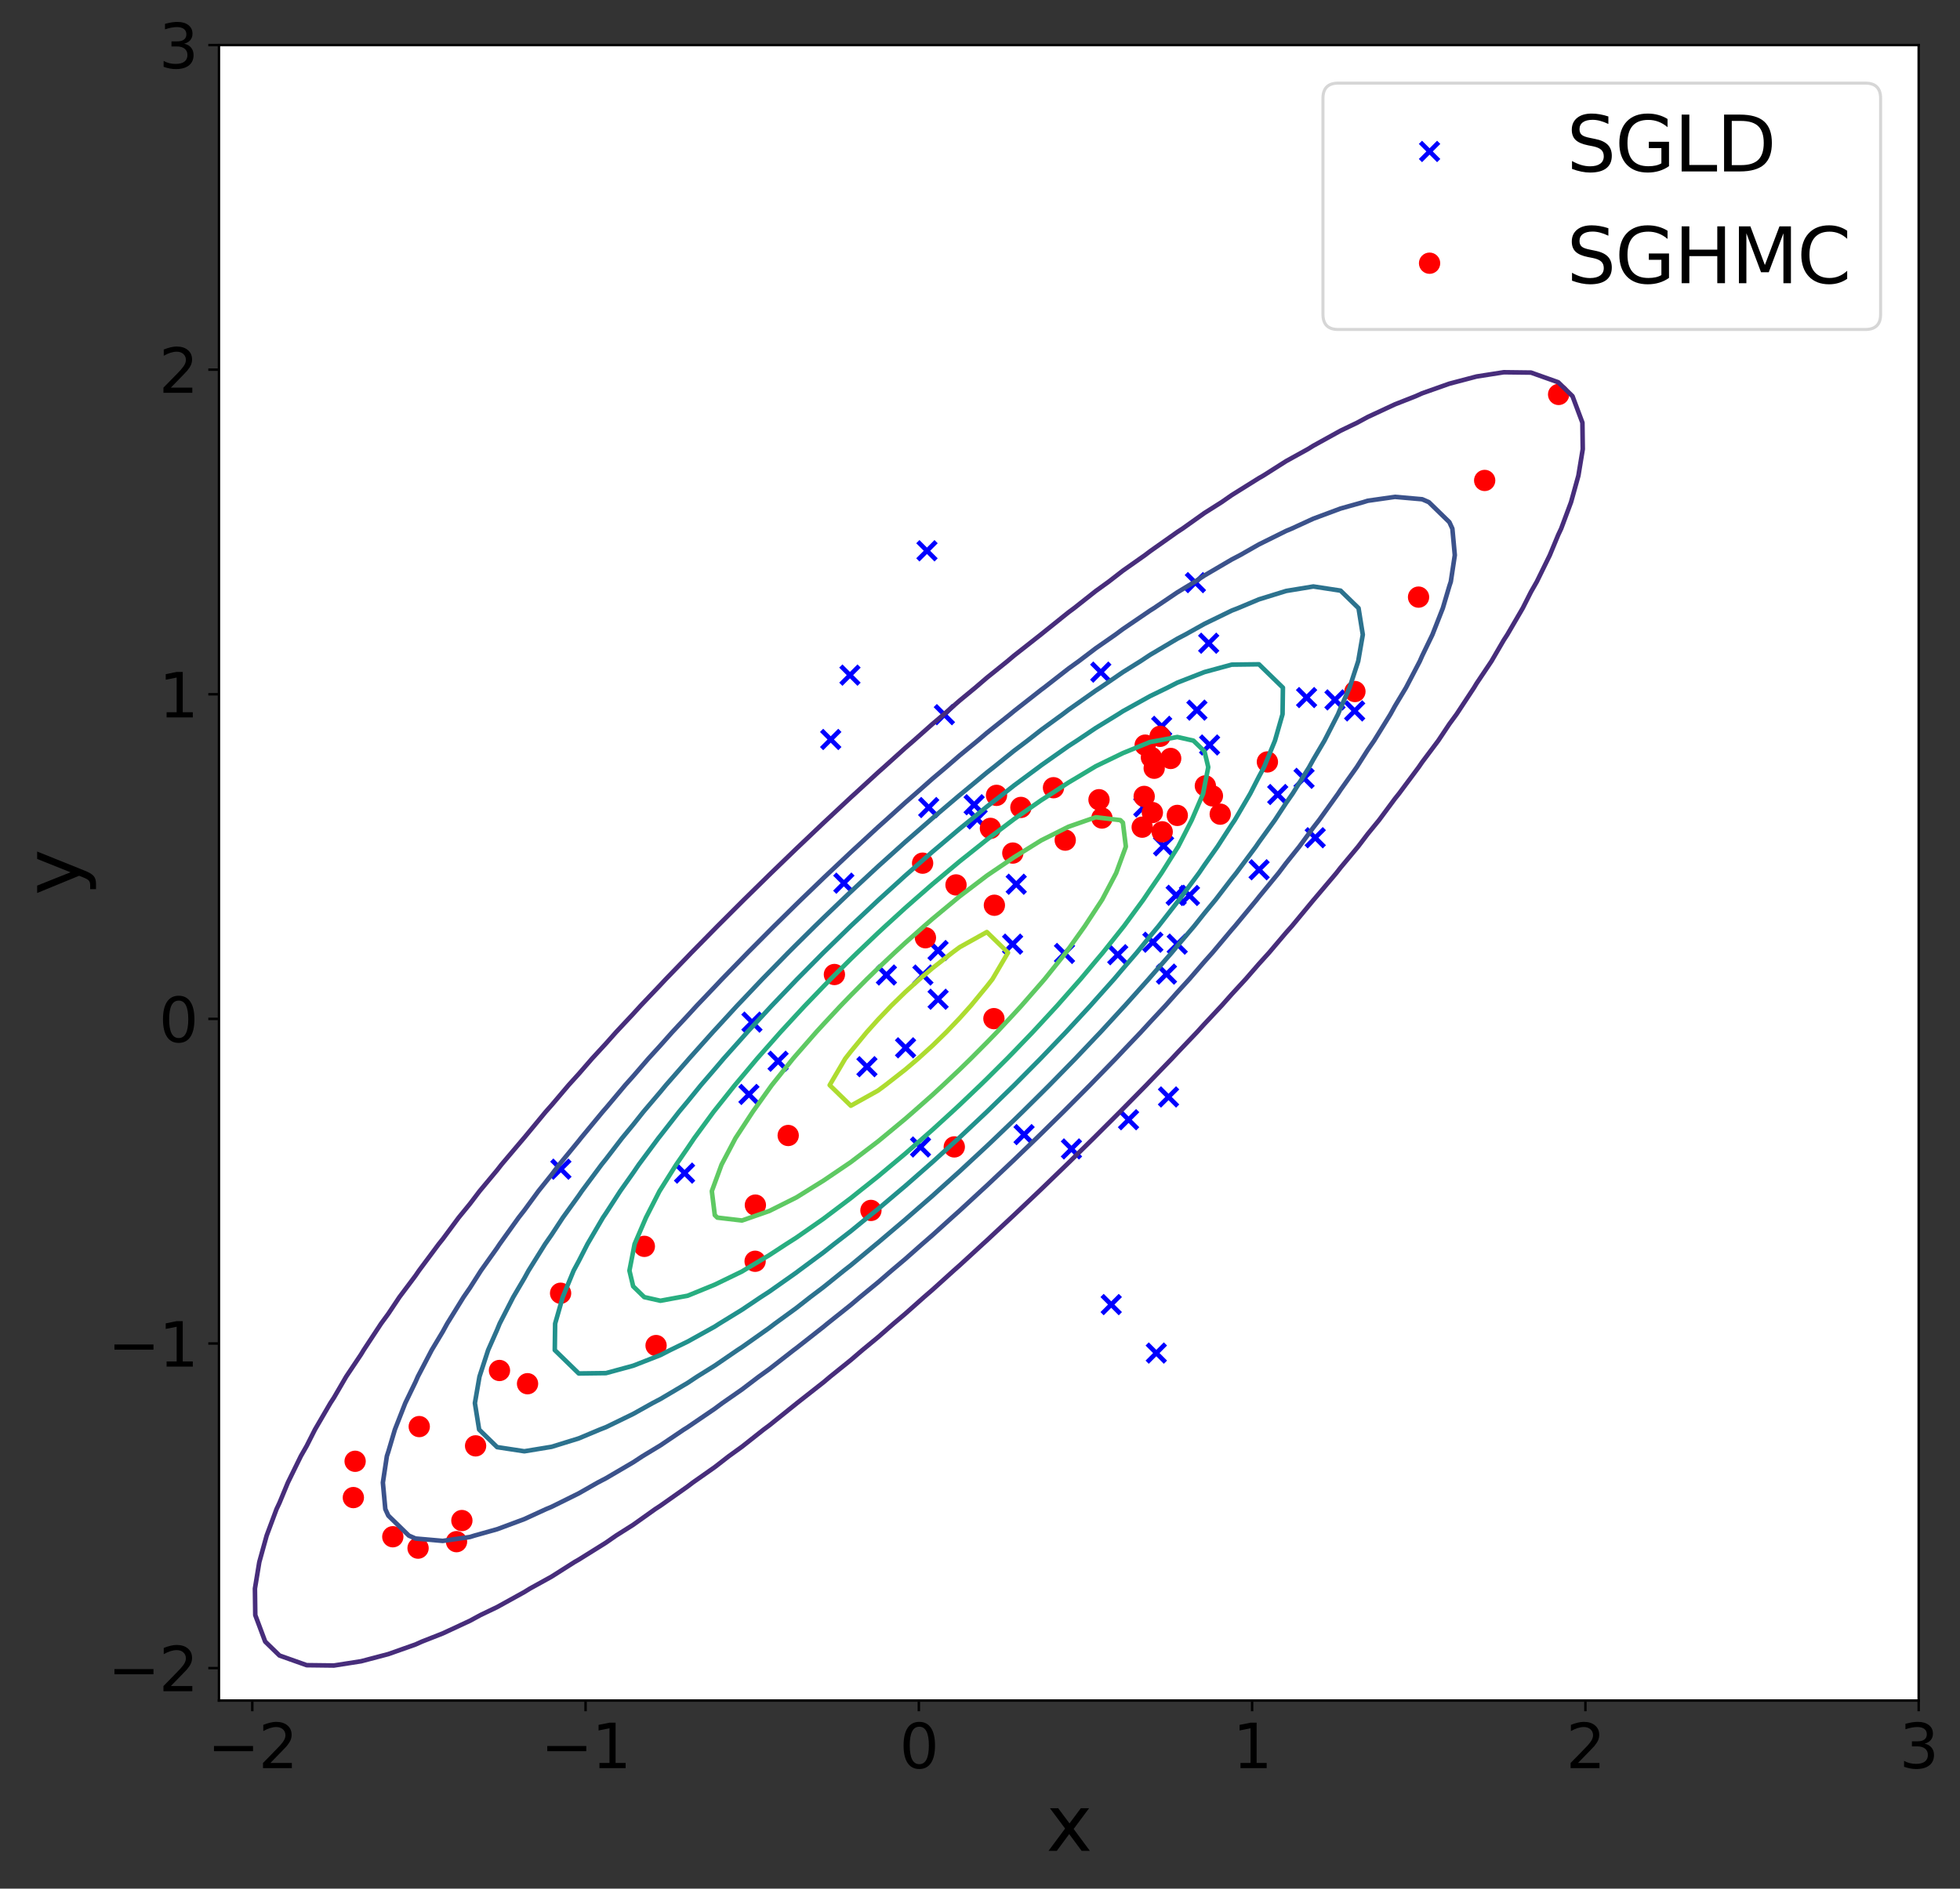 <?xml version="1.0" encoding="utf-8" standalone="no"?>
<!DOCTYPE svg PUBLIC "-//W3C//DTD SVG 1.1//EN"
  "http://www.w3.org/Graphics/SVG/1.1/DTD/svg11.dtd">
<svg xmlns:xlink="http://www.w3.org/1999/xlink" width="643.442pt" height="620.15pt" viewBox="0 0 643.442 620.15" xmlns="http://www.w3.org/2000/svg" version="1.1">
 <rect x="0" y="0" width="643.442" height="620.15" fill="#333333" stroke="none"/>
 <defs>
  <style type="text/css">*{stroke-linejoin: round; stroke-linecap: butt}</style>
 </defs>
 <g id="figure_1">
  <g id="patch_1">
   <path d="M 0 620.15 
L 643.442 620.15 
L 643.442 0 
L 0 0 
L 0 620.15 
z
" style="fill: none"/>
  </g>
  <g id="axes_1">
   <g id="patch_2">
    <path d="M 71.88 558.398 
L 629.88 558.398 
L 629.88 14.798 
L 71.88 14.798 
z
" style="fill: #ffffff"/>
   </g>
   <g id="PathCollection_1">
    <defs>
     <path id="m6dabaaf2e0" d="M -3 3 
L 3 -3 
M -3 -3 
L 3 3 
" style="stroke: #0000ff; stroke-width: 1.5"/>
    </defs>
    <g clip-path="url(#p83a1bf0c55)">
     <use xlink:href="#m6dabaaf2e0" x="307.966" y="328.115" style="fill: #0000ff; stroke: #0000ff; stroke-width: 1.5"/>
     <use xlink:href="#m6dabaaf2e0" x="320.781" y="268.91" style="fill: #0000ff; stroke: #0000ff; stroke-width: 1.5"/>
     <use xlink:href="#m6dabaaf2e0" x="245.861" y="359.369" style="fill: #0000ff; stroke: #0000ff; stroke-width: 1.5"/>
     <use xlink:href="#m6dabaaf2e0" x="184.128" y="383.917" style="fill: #0000ff; stroke: #0000ff; stroke-width: 1.5"/>
     <use xlink:href="#m6dabaaf2e0" x="224.734" y="385.206" style="fill: #0000ff; stroke: #0000ff; stroke-width: 1.5"/>
     <use xlink:href="#m6dabaaf2e0" x="246.855" y="335.624" style="fill: #0000ff; stroke: #0000ff; stroke-width: 1.5"/>
     <use xlink:href="#m6dabaaf2e0" x="290.997" y="320.157" style="fill: #0000ff; stroke: #0000ff; stroke-width: 1.5"/>
     <use xlink:href="#m6dabaaf2e0" x="255.434" y="348.468" style="fill: #0000ff; stroke: #0000ff; stroke-width: 1.5"/>
     <use xlink:href="#m6dabaaf2e0" x="302.195" y="376.631" style="fill: #0000ff; stroke: #0000ff; stroke-width: 1.5"/>
     <use xlink:href="#m6dabaaf2e0" x="379.601" y="444.298" style="fill: #0000ff; stroke: #0000ff; stroke-width: 1.5"/>
     <use xlink:href="#m6dabaaf2e0" x="364.798" y="428.375" style="fill: #0000ff; stroke: #0000ff; stroke-width: 1.5"/>
     <use xlink:href="#m6dabaaf2e0" x="351.741" y="377.267" style="fill: #0000ff; stroke: #0000ff; stroke-width: 1.5"/>
     <use xlink:href="#m6dabaaf2e0" x="370.491" y="367.673" style="fill: #0000ff; stroke: #0000ff; stroke-width: 1.5"/>
     <use xlink:href="#m6dabaaf2e0" x="382.934" y="319.86" style="fill: #0000ff; stroke: #0000ff; stroke-width: 1.5"/>
     <use xlink:href="#m6dabaaf2e0" x="333.616" y="290.347" style="fill: #0000ff; stroke: #0000ff; stroke-width: 1.5"/>
     <use xlink:href="#m6dabaaf2e0" x="307.947" y="312.118" style="fill: #0000ff; stroke: #0000ff; stroke-width: 1.5"/>
     <use xlink:href="#m6dabaaf2e0" x="302.977" y="320.167" style="fill: #0000ff; stroke: #0000ff; stroke-width: 1.5"/>
     <use xlink:href="#m6dabaaf2e0" x="277.025" y="289.995" style="fill: #0000ff; stroke: #0000ff; stroke-width: 1.5"/>
     <use xlink:href="#m6dabaaf2e0" x="319.799" y="264.245" style="fill: #0000ff; stroke: #0000ff; stroke-width: 1.5"/>
     <use xlink:href="#m6dabaaf2e0" x="390.488" y="294.038" style="fill: #0000ff; stroke: #0000ff; stroke-width: 1.5"/>
     <use xlink:href="#m6dabaaf2e0" x="413.345" y="285.6" style="fill: #0000ff; stroke: #0000ff; stroke-width: 1.5"/>
     <use xlink:href="#m6dabaaf2e0" x="444.713" y="233.442" style="fill: #0000ff; stroke: #0000ff; stroke-width: 1.5"/>
     <use xlink:href="#m6dabaaf2e0" x="396.797" y="211.21" style="fill: #0000ff; stroke: #0000ff; stroke-width: 1.5"/>
     <use xlink:href="#m6dabaaf2e0" x="438.25" y="229.819" style="fill: #0000ff; stroke: #0000ff; stroke-width: 1.5"/>
     <use xlink:href="#m6dabaaf2e0" x="392.933" y="233.182" style="fill: #0000ff; stroke: #0000ff; stroke-width: 1.5"/>
     <use xlink:href="#m6dabaaf2e0" x="392.435" y="191.314" style="fill: #0000ff; stroke: #0000ff; stroke-width: 1.5"/>
     <use xlink:href="#m6dabaaf2e0" x="397.096" y="244.624" style="fill: #0000ff; stroke: #0000ff; stroke-width: 1.5"/>
     <use xlink:href="#m6dabaaf2e0" x="431.772" y="275.083" style="fill: #0000ff; stroke: #0000ff; stroke-width: 1.5"/>
     <use xlink:href="#m6dabaaf2e0" x="428.94" y="229.056" style="fill: #0000ff; stroke: #0000ff; stroke-width: 1.5"/>
     <use xlink:href="#m6dabaaf2e0" x="361.373" y="220.704" style="fill: #0000ff; stroke: #0000ff; stroke-width: 1.5"/>
     <use xlink:href="#m6dabaaf2e0" x="375.481" y="264.962" style="fill: #0000ff; stroke: #0000ff; stroke-width: 1.5"/>
     <use xlink:href="#m6dabaaf2e0" x="381.365" y="238.501" style="fill: #0000ff; stroke: #0000ff; stroke-width: 1.5"/>
     <use xlink:href="#m6dabaaf2e0" x="419.461" y="260.892" style="fill: #0000ff; stroke: #0000ff; stroke-width: 1.5"/>
     <use xlink:href="#m6dabaaf2e0" x="428.104" y="255.578" style="fill: #0000ff; stroke: #0000ff; stroke-width: 1.5"/>
     <use xlink:href="#m6dabaaf2e0" x="381.989" y="277.749" style="fill: #0000ff; stroke: #0000ff; stroke-width: 1.5"/>
     <use xlink:href="#m6dabaaf2e0" x="386.122" y="293.981" style="fill: #0000ff; stroke: #0000ff; stroke-width: 1.5"/>
     <use xlink:href="#m6dabaaf2e0" x="310.029" y="234.674" style="fill: #0000ff; stroke: #0000ff; stroke-width: 1.5"/>
     <use xlink:href="#m6dabaaf2e0" x="304.312" y="180.856" style="fill: #0000ff; stroke: #0000ff; stroke-width: 1.5"/>
     <use xlink:href="#m6dabaaf2e0" x="279.028" y="221.688" style="fill: #0000ff; stroke: #0000ff; stroke-width: 1.5"/>
     <use xlink:href="#m6dabaaf2e0" x="386.462" y="310.014" style="fill: #0000ff; stroke: #0000ff; stroke-width: 1.5"/>
     <use xlink:href="#m6dabaaf2e0" x="366.945" y="313.493" style="fill: #0000ff; stroke: #0000ff; stroke-width: 1.5"/>
     <use xlink:href="#m6dabaaf2e0" x="383.61" y="360.2" style="fill: #0000ff; stroke: #0000ff; stroke-width: 1.5"/>
     <use xlink:href="#m6dabaaf2e0" x="332.43" y="310.026" style="fill: #0000ff; stroke: #0000ff; stroke-width: 1.5"/>
     <use xlink:href="#m6dabaaf2e0" x="378.471" y="309.39" style="fill: #0000ff; stroke: #0000ff; stroke-width: 1.5"/>
     <use xlink:href="#m6dabaaf2e0" x="336.186" y="372.571" style="fill: #0000ff; stroke: #0000ff; stroke-width: 1.5"/>
     <use xlink:href="#m6dabaaf2e0" x="304.888" y="265.167" style="fill: #0000ff; stroke: #0000ff; stroke-width: 1.5"/>
     <use xlink:href="#m6dabaaf2e0" x="349.459" y="313.078" style="fill: #0000ff; stroke: #0000ff; stroke-width: 1.5"/>
     <use xlink:href="#m6dabaaf2e0" x="297.287" y="344.065" style="fill: #0000ff; stroke: #0000ff; stroke-width: 1.5"/>
     <use xlink:href="#m6dabaaf2e0" x="284.607" y="350.26" style="fill: #0000ff; stroke: #0000ff; stroke-width: 1.5"/>
     <use xlink:href="#m6dabaaf2e0" x="272.718" y="242.82" style="fill: #0000ff; stroke: #0000ff; stroke-width: 1.5"/>
    </g>
   </g>
   <g id="PathCollection_2">
    <defs>
     <path id="m8ac8c4d7c2" d="M 0 3 
C 0.796 3 1.559 2.684 2.121 2.121 
C 2.684 1.559 3 0.796 3 0 
C 3 -0.796 2.684 -1.559 2.121 -2.121 
C 1.559 -2.684 0.796 -3 0 -3 
C -0.796 -3 -1.559 -2.684 -2.121 -2.121 
C -2.684 -1.559 -3 -0.796 -3 0 
C -3 0.796 -2.684 1.559 -2.121 2.121 
C -1.559 2.684 -0.796 3 0 3 
z
" style="stroke: #ff0000"/>
    </defs>
    <g clip-path="url(#p83a1bf0c55)">
     <use xlink:href="#m8ac8c4d7c2" x="303.805" y="307.92" style="fill: #ff0000; stroke: #ff0000"/>
     <use xlink:href="#m8ac8c4d7c2" x="313.846" y="290.574" style="fill: #ff0000; stroke: #ff0000"/>
     <use xlink:href="#m8ac8c4d7c2" x="332.493" y="280.114" style="fill: #ff0000; stroke: #ff0000"/>
     <use xlink:href="#m8ac8c4d7c2" x="349.704" y="275.866" style="fill: #ff0000; stroke: #ff0000"/>
     <use xlink:href="#m8ac8c4d7c2" x="361.752" y="268.611" style="fill: #ff0000; stroke: #ff0000"/>
     <use xlink:href="#m8ac8c4d7c2" x="374.968" y="271.614" style="fill: #ff0000; stroke: #ff0000"/>
     <use xlink:href="#m8ac8c4d7c2" x="381.533" y="273.132" style="fill: #ff0000; stroke: #ff0000"/>
     <use xlink:href="#m8ac8c4d7c2" x="378.308" y="266.815" style="fill: #ff0000; stroke: #ff0000"/>
     <use xlink:href="#m8ac8c4d7c2" x="378.905" y="252.261" style="fill: #ff0000; stroke: #ff0000"/>
     <use xlink:href="#m8ac8c4d7c2" x="377.997" y="248.71" style="fill: #ff0000; stroke: #ff0000"/>
     <use xlink:href="#m8ac8c4d7c2" x="380.842" y="241.78" style="fill: #ff0000; stroke: #ff0000"/>
     <use xlink:href="#m8ac8c4d7c2" x="375.95" y="244.673" style="fill: #ff0000; stroke: #ff0000"/>
     <use xlink:href="#m8ac8c4d7c2" x="384.321" y="249.049" style="fill: #ff0000; stroke: #ff0000"/>
     <use xlink:href="#m8ac8c4d7c2" x="395.703" y="258.052" style="fill: #ff0000; stroke: #ff0000"/>
     <use xlink:href="#m8ac8c4d7c2" x="398.023" y="261.335" style="fill: #ff0000; stroke: #ff0000"/>
     <use xlink:href="#m8ac8c4d7c2" x="400.584" y="267.341" style="fill: #ff0000; stroke: #ff0000"/>
     <use xlink:href="#m8ac8c4d7c2" x="386.489" y="267.749" style="fill: #ff0000; stroke: #ff0000"/>
     <use xlink:href="#m8ac8c4d7c2" x="360.787" y="262.597" style="fill: #ff0000; stroke: #ff0000"/>
     <use xlink:href="#m8ac8c4d7c2" x="345.85" y="258.656" style="fill: #ff0000; stroke: #ff0000"/>
     <use xlink:href="#m8ac8c4d7c2" x="327.139" y="261.167" style="fill: #ff0000; stroke: #ff0000"/>
     <use xlink:href="#m8ac8c4d7c2" x="325.139" y="272.007" style="fill: #ff0000; stroke: #ff0000"/>
     <use xlink:href="#m8ac8c4d7c2" x="326.442" y="297.25" style="fill: #ff0000; stroke: #ff0000"/>
     <use xlink:href="#m8ac8c4d7c2" x="326.288" y="334.484" style="fill: #ff0000; stroke: #ff0000"/>
     <use xlink:href="#m8ac8c4d7c2" x="313.28" y="376.602" style="fill: #ff0000; stroke: #ff0000"/>
     <use xlink:href="#m8ac8c4d7c2" x="285.916" y="397.458" style="fill: #ff0000; stroke: #ff0000"/>
     <use xlink:href="#m8ac8c4d7c2" x="247.98" y="395.71" style="fill: #ff0000; stroke: #ff0000"/>
     <use xlink:href="#m8ac8c4d7c2" x="211.532" y="409.258" style="fill: #ff0000; stroke: #ff0000"/>
     <use xlink:href="#m8ac8c4d7c2" x="184.035" y="424.653" style="fill: #ff0000; stroke: #ff0000"/>
     <use xlink:href="#m8ac8c4d7c2" x="163.967" y="450.017" style="fill: #ff0000; stroke: #ff0000"/>
     <use xlink:href="#m8ac8c4d7c2" x="156.131" y="474.769" style="fill: #ff0000; stroke: #ff0000"/>
     <use xlink:href="#m8ac8c4d7c2" x="151.629" y="499.292" style="fill: #ff0000; stroke: #ff0000"/>
     <use xlink:href="#m8ac8c4d7c2" x="149.871" y="506.225" style="fill: #ff0000; stroke: #ff0000"/>
     <use xlink:href="#m8ac8c4d7c2" x="137.246" y="508.351" style="fill: #ff0000; stroke: #ff0000"/>
     <use xlink:href="#m8ac8c4d7c2" x="128.952" y="504.612" style="fill: #ff0000; stroke: #ff0000"/>
     <use xlink:href="#m8ac8c4d7c2" x="116.002" y="491.751" style="fill: #ff0000; stroke: #ff0000"/>
     <use xlink:href="#m8ac8c4d7c2" x="116.583" y="479.832" style="fill: #ff0000; stroke: #ff0000"/>
     <use xlink:href="#m8ac8c4d7c2" x="137.634" y="468.437" style="fill: #ff0000; stroke: #ff0000"/>
     <use xlink:href="#m8ac8c4d7c2" x="173.186" y="454.362" style="fill: #ff0000; stroke: #ff0000"/>
     <use xlink:href="#m8ac8c4d7c2" x="215.38" y="441.83" style="fill: #ff0000; stroke: #ff0000"/>
     <use xlink:href="#m8ac8c4d7c2" x="247.895" y="414.155" style="fill: #ff0000; stroke: #ff0000"/>
     <use xlink:href="#m8ac8c4d7c2" x="258.755" y="372.853" style="fill: #ff0000; stroke: #ff0000"/>
     <use xlink:href="#m8ac8c4d7c2" x="273.924" y="319.992" style="fill: #ff0000; stroke: #ff0000"/>
     <use xlink:href="#m8ac8c4d7c2" x="302.884" y="283.431" style="fill: #ff0000; stroke: #ff0000"/>
     <use xlink:href="#m8ac8c4d7c2" x="335.147" y="265.128" style="fill: #ff0000; stroke: #ff0000"/>
     <use xlink:href="#m8ac8c4d7c2" x="375.621" y="261.515" style="fill: #ff0000; stroke: #ff0000"/>
     <use xlink:href="#m8ac8c4d7c2" x="416.069" y="250.191" style="fill: #ff0000; stroke: #ff0000"/>
     <use xlink:href="#m8ac8c4d7c2" x="444.802" y="227.072" style="fill: #ff0000; stroke: #ff0000"/>
     <use xlink:href="#m8ac8c4d7c2" x="465.692" y="196.072" style="fill: #ff0000; stroke: #ff0000"/>
     <use xlink:href="#m8ac8c4d7c2" x="487.399" y="157.762" style="fill: #ff0000; stroke: #ff0000"/>
     <use xlink:href="#m8ac8c4d7c2" x="511.672" y="129.519" style="fill: #ff0000; stroke: #ff0000"/>
    </g>
   </g>
   <g id="matplotlib.axis_1">
    <g id="xtick_1">
     <g id="line2d_1">
      <defs>
       <path id="mc2858b8520" d="M 0 0 
L 0 3.5 
" style="stroke: #000000; stroke-width: 0.8"/>
      </defs>
      <g>
       <use xlink:href="#mc2858b8520" x="82.821" y="558.398" style="stroke: #000000; stroke-width: 0.8"/>
      </g>
     </g>
     <g id="text_1">
      <!-- −2 -->
      <g transform="translate(68.079 580.595)scale(0.2 -0.2)">
       <defs>
        <path id="DejaVuSans-2212" d="M 678 2272 
L 4684 2272 
L 4684 1741 
L 678 1741 
L 678 2272 
z
" transform="scale(0.016)"/>
        <path id="DejaVuSans-32" d="M 1228 531 
L 3431 531 
L 3431 0 
L 469 0 
L 469 531 
Q 828 903 1448 1529 
Q 2069 2156 2228 2338 
Q 2531 2678 2651 2914 
Q 2772 3150 2772 3378 
Q 2772 3750 2511 3984 
Q 2250 4219 1831 4219 
Q 1534 4219 1204 4116 
Q 875 4013 500 3803 
L 500 4441 
Q 881 4594 1212 4672 
Q 1544 4750 1819 4750 
Q 2544 4750 2975 4387 
Q 3406 4025 3406 3419 
Q 3406 3131 3298 2873 
Q 3191 2616 2906 2266 
Q 2828 2175 2409 1742 
Q 1991 1309 1228 531 
z
" transform="scale(0.016)"/>
       </defs>
       <use xlink:href="#DejaVuSans-2212"/>
       <use xlink:href="#DejaVuSans-32" x="83.789"/>
      </g>
     </g>
    </g>
    <g id="xtick_2">
     <g id="line2d_2">
      <g>
       <use xlink:href="#mc2858b8520" x="192.233" y="558.398" style="stroke: #000000; stroke-width: 0.8"/>
      </g>
     </g>
     <g id="text_2">
      <!-- −1 -->
      <g transform="translate(177.49 580.595)scale(0.2 -0.2)">
       <defs>
        <path id="DejaVuSans-31" d="M 794 531 
L 1825 531 
L 1825 4091 
L 703 3866 
L 703 4441 
L 1819 4666 
L 2450 4666 
L 2450 531 
L 3481 531 
L 3481 0 
L 794 0 
L 794 531 
z
" transform="scale(0.016)"/>
       </defs>
       <use xlink:href="#DejaVuSans-2212"/>
       <use xlink:href="#DejaVuSans-31" x="83.789"/>
      </g>
     </g>
    </g>
    <g id="xtick_3">
     <g id="line2d_3">
      <g>
       <use xlink:href="#mc2858b8520" x="301.644" y="558.398" style="stroke: #000000; stroke-width: 0.8"/>
      </g>
     </g>
     <g id="text_3">
      <!-- 0 -->
      <g transform="translate(295.282 580.595)scale(0.2 -0.2)">
       <defs>
        <path id="DejaVuSans-30" d="M 2034 4250 
Q 1547 4250 1301 3770 
Q 1056 3291 1056 2328 
Q 1056 1369 1301 889 
Q 1547 409 2034 409 
Q 2525 409 2770 889 
Q 3016 1369 3016 2328 
Q 3016 3291 2770 3770 
Q 2525 4250 2034 4250 
z
M 2034 4750 
Q 2819 4750 3233 4129 
Q 3647 3509 3647 2328 
Q 3647 1150 3233 529 
Q 2819 -91 2034 -91 
Q 1250 -91 836 529 
Q 422 1150 422 2328 
Q 422 3509 836 4129 
Q 1250 4750 2034 4750 
z
" transform="scale(0.016)"/>
       </defs>
       <use xlink:href="#DejaVuSans-30"/>
      </g>
     </g>
    </g>
    <g id="xtick_4">
     <g id="line2d_4">
      <g>
       <use xlink:href="#mc2858b8520" x="411.056" y="558.398" style="stroke: #000000; stroke-width: 0.8"/>
      </g>
     </g>
     <g id="text_4">
      <!-- 1 -->
      <g transform="translate(404.694 580.595)scale(0.2 -0.2)">
       <use xlink:href="#DejaVuSans-31"/>
      </g>
     </g>
    </g>
    <g id="xtick_5">
     <g id="line2d_5">
      <g>
       <use xlink:href="#mc2858b8520" x="520.468" y="558.398" style="stroke: #000000; stroke-width: 0.8"/>
      </g>
     </g>
     <g id="text_5">
      <!-- 2 -->
      <g transform="translate(514.105 580.595)scale(0.2 -0.2)">
       <use xlink:href="#DejaVuSans-32"/>
      </g>
     </g>
    </g>
    <g id="xtick_6">
     <g id="line2d_6">
      <g>
       <use xlink:href="#mc2858b8520" x="629.88" y="558.398" style="stroke: #000000; stroke-width: 0.8"/>
      </g>
     </g>
     <g id="text_6">
      <!-- 3 -->
      <g transform="translate(623.517 580.595)scale(0.2 -0.2)">
       <defs>
        <path id="DejaVuSans-33" d="M 2597 2516 
Q 3050 2419 3304 2112 
Q 3559 1806 3559 1356 
Q 3559 666 3084 287 
Q 2609 -91 1734 -91 
Q 1441 -91 1130 -33 
Q 819 25 488 141 
L 488 750 
Q 750 597 1062 519 
Q 1375 441 1716 441 
Q 2309 441 2620 675 
Q 2931 909 2931 1356 
Q 2931 1769 2642 2001 
Q 2353 2234 1838 2234 
L 1294 2234 
L 1294 2753 
L 1863 2753 
Q 2328 2753 2575 2939 
Q 2822 3125 2822 3475 
Q 2822 3834 2567 4026 
Q 2313 4219 1838 4219 
Q 1578 4219 1281 4162 
Q 984 4106 628 3988 
L 628 4550 
Q 988 4650 1302 4700 
Q 1616 4750 1894 4750 
Q 2613 4750 3031 4423 
Q 3450 4097 3450 3541 
Q 3450 3153 3228 2886 
Q 3006 2619 2597 2516 
z
" transform="scale(0.016)"/>
       </defs>
       <use xlink:href="#DejaVuSans-33"/>
      </g>
     </g>
    </g>
    <g id="text_7">
     <!-- x -->
     <g transform="translate(343.481 607.751)scale(0.25 -0.25)">
      <defs>
       <path id="DejaVuSans-78" d="M 3513 3500 
L 2247 1797 
L 3578 0 
L 2900 0 
L 1881 1375 
L 863 0 
L 184 0 
L 1544 1831 
L 300 3500 
L 978 3500 
L 1906 2253 
L 2834 3500 
L 3513 3500 
z
" transform="scale(0.016)"/>
      </defs>
      <use xlink:href="#DejaVuSans-78"/>
     </g>
    </g>
   </g>
   <g id="matplotlib.axis_2">
    <g id="ytick_1">
     <g id="line2d_7">
      <defs>
       <path id="mbd333ab49f" d="M 0 0 
L -3.5 0 
" style="stroke: #000000; stroke-width: 0.8"/>
      </defs>
      <g>
       <use xlink:href="#mbd333ab49f" x="71.88" y="547.74" style="stroke: #000000; stroke-width: 0.8"/>
      </g>
     </g>
     <g id="text_8">
      <!-- −2 -->
      <g transform="translate(35.395 555.338)scale(0.2 -0.2)">
       <use xlink:href="#DejaVuSans-2212"/>
       <use xlink:href="#DejaVuSans-32" x="83.789"/>
      </g>
     </g>
    </g>
    <g id="ytick_2">
     <g id="line2d_8">
      <g>
       <use xlink:href="#mbd333ab49f" x="71.88" y="441.151" style="stroke: #000000; stroke-width: 0.8"/>
      </g>
     </g>
     <g id="text_9">
      <!-- −1 -->
      <g transform="translate(35.395 448.75)scale(0.2 -0.2)">
       <use xlink:href="#DejaVuSans-2212"/>
       <use xlink:href="#DejaVuSans-31" x="83.789"/>
      </g>
     </g>
    </g>
    <g id="ytick_3">
     <g id="line2d_9">
      <g>
       <use xlink:href="#mbd333ab49f" x="71.88" y="334.563" style="stroke: #000000; stroke-width: 0.8"/>
      </g>
     </g>
     <g id="text_10">
      <!-- 0 -->
      <g transform="translate(52.155 342.162)scale(0.2 -0.2)">
       <use xlink:href="#DejaVuSans-30"/>
      </g>
     </g>
    </g>
    <g id="ytick_4">
     <g id="line2d_10">
      <g>
       <use xlink:href="#mbd333ab49f" x="71.88" y="227.975" style="stroke: #000000; stroke-width: 0.8"/>
      </g>
     </g>
     <g id="text_11">
      <!-- 1 -->
      <g transform="translate(52.155 235.573)scale(0.2 -0.2)">
       <use xlink:href="#DejaVuSans-31"/>
      </g>
     </g>
    </g>
    <g id="ytick_5">
     <g id="line2d_11">
      <g>
       <use xlink:href="#mbd333ab49f" x="71.88" y="121.387" style="stroke: #000000; stroke-width: 0.8"/>
      </g>
     </g>
     <g id="text_12">
      <!-- 2 -->
      <g transform="translate(52.155 128.985)scale(0.2 -0.2)">
       <use xlink:href="#DejaVuSans-32"/>
      </g>
     </g>
    </g>
    <g id="ytick_6">
     <g id="line2d_12">
      <g>
       <use xlink:href="#mbd333ab49f" x="71.88" y="14.798" style="stroke: #000000; stroke-width: 0.8"/>
      </g>
     </g>
     <g id="text_13">
      <!-- 3 -->
      <g transform="translate(52.155 22.397)scale(0.2 -0.2)">
       <use xlink:href="#DejaVuSans-33"/>
      </g>
     </g>
    </g>
    <g id="text_14">
     <!-- y -->
     <g transform="translate(26.196 293.997)rotate(-90)scale(0.25 -0.25)">
      <defs>
       <path id="DejaVuSans-79" d="M 2059 -325 
Q 1816 -950 1584 -1140 
Q 1353 -1331 966 -1331 
L 506 -1331 
L 506 -850 
L 844 -850 
Q 1081 -850 1212 -737 
Q 1344 -625 1503 -206 
L 1606 56 
L 191 3500 
L 800 3500 
L 1894 763 
L 2988 3500 
L 3597 3500 
L 2059 -325 
z
" transform="scale(0.016)"/>
      </defs>
      <use xlink:href="#DejaVuSans-79"/>
     </g>
    </g>
   </g>
   <g id="PathCollection_3"/>
   <g id="PathCollection_4">
    <path d="M 91.752 543.613 
L 100.684 546.783 
L 109.616 546.893 
L 118.547 545.497 
L 127.479 543.144 
L 136.41 539.984 
L 138.519 539.039 
L 145.342 536.357 
L 154.273 532.204 
L 157.714 530.337 
L 163.205 527.702 
L 172.137 522.764 
L 173.959 521.636 
L 181.068 517.709 
L 188.583 512.935 
L 190 512.126 
L 198.931 506.546 
L 202.251 504.234 
L 207.863 500.686 
L 215.099 495.533 
L 216.794 494.429 
L 225.726 488.118 
L 227.415 486.832 
L 234.658 481.738 
L 239.303 478.131 
L 243.589 475.036 
L 250.672 469.43 
L 252.521 468.06 
L 261.452 460.884 
L 261.639 460.729 
L 270.384 453.857 
L 272.548 452.028 
L 279.315 446.581 
L 283.102 443.327 
L 288.247 439.085 
L 293.351 434.626 
L 297.179 431.393 
L 303.333 425.924 
L 306.11 423.523 
L 313.081 417.223 
L 315.042 415.487 
L 322.622 408.522 
L 323.973 407.296 
L 331.974 399.821 
L 332.905 398.956 
L 341.152 391.12 
L 341.836 390.469 
L 350.169 382.419 
L 350.768 381.836 
L 359.032 373.718 
L 359.7 373.052 
L 367.743 365.017 
L 368.631 364.11 
L 376.304 356.316 
L 377.563 354.999 
L 384.712 347.615 
L 386.494 345.705 
L 392.961 338.914 
L 395.426 336.208 
L 401.04 330.213 
L 404.357 326.483 
L 408.935 321.512 
L 413.289 316.5 
L 416.629 312.81 
L 422.221 306.218 
L 424.098 304.109 
L 431.152 295.591 
L 431.312 295.408 
L 438.677 286.707 
L 440.084 284.906 
L 445.838 278.006 
L 449.015 273.83 
L 452.718 269.305 
L 457.947 262.249 
L 459.267 260.604 
L 465.745 251.903 
L 466.878 250.252 
L 472.168 243.202 
L 475.81 237.735 
L 478.183 234.501 
L 483.911 225.8 
L 484.742 224.419 
L 489.641 217.099 
L 493.673 210.173 
L 494.83 208.397 
L 499.899 199.696 
L 502.605 194.347 
L 504.521 190.995 
L 508.784 182.294 
L 511.536 175.647 
L 512.507 173.593 
L 515.751 164.892 
L 518.166 156.191 
L 519.599 147.49 
L 519.486 138.789 
L 516.232 130.088 
L 511.536 125.513 
L 502.605 122.343 
L 493.673 122.233 
L 484.742 123.629 
L 475.81 125.982 
L 466.878 129.142 
L 464.77 130.088 
L 457.947 132.769 
L 449.015 136.922 
L 445.575 138.789 
L 440.084 141.425 
L 431.152 146.363 
L 429.33 147.49 
L 422.221 151.418 
L 414.706 156.191 
L 413.289 157 
L 404.357 162.58 
L 401.037 164.892 
L 395.426 168.44 
L 388.189 173.593 
L 386.494 174.697 
L 377.563 181.008 
L 375.874 182.294 
L 368.631 187.389 
L 363.986 190.995 
L 359.7 194.091 
L 352.616 199.696 
L 350.768 201.067 
L 341.836 208.242 
L 341.649 208.397 
L 332.905 215.27 
L 330.74 217.099 
L 323.973 222.546 
L 320.186 225.8 
L 315.042 230.041 
L 309.938 234.501 
L 306.11 237.733 
L 299.956 243.202 
L 297.179 245.604 
L 290.207 251.903 
L 288.247 253.639 
L 280.667 260.604 
L 279.315 261.83 
L 271.315 269.305 
L 270.384 270.17 
L 262.136 278.006 
L 261.452 278.657 
L 253.119 286.707 
L 252.521 287.29 
L 244.257 295.408 
L 243.589 296.075 
L 235.546 304.109 
L 234.658 305.017 
L 226.985 312.81 
L 225.726 314.127 
L 218.577 321.512 
L 216.794 323.421 
L 210.328 330.213 
L 207.863 332.918 
L 202.249 338.914 
L 198.931 342.643 
L 194.354 347.615 
L 190 352.627 
L 186.66 356.316 
L 181.068 362.908 
L 179.191 365.017 
L 172.137 373.536 
L 171.977 373.718 
L 164.612 382.419 
L 163.205 384.22 
L 157.451 391.12 
L 154.273 395.296 
L 150.571 399.821 
L 145.342 406.877 
L 144.021 408.522 
L 137.543 417.223 
L 136.41 418.875 
L 131.121 425.924 
L 127.479 431.391 
L 125.105 434.626 
L 119.378 443.327 
L 118.547 444.707 
L 113.647 452.028 
L 109.616 458.954 
L 108.459 460.729 
L 103.39 469.43 
L 100.684 474.78 
L 98.768 478.131 
L 94.505 486.832 
L 91.752 493.479 
L 90.782 495.533 
L 87.538 504.234 
L 85.123 512.935 
L 83.69 521.636 
L 83.802 530.337 
L 87.056 539.039 
L 91.752 543.613 
z
" clip-path="url(#p83a1bf0c55)" style="fill: none; stroke: #472d7b; stroke-width: 1.5"/>
   </g>
   <g id="PathCollection_5">
    <path d="M 136.41 505.192 
L 145.342 505.973 
L 154.273 504.694 
L 155.747 504.234 
L 163.205 502.139 
L 172.137 498.813 
L 179.282 495.533 
L 181.068 494.789 
L 190 490.363 
L 196.2 486.832 
L 198.931 485.408 
L 207.863 480.172 
L 210.979 478.131 
L 216.794 474.613 
L 224.47 469.43 
L 225.726 468.641 
L 234.658 462.561 
L 237.129 460.729 
L 243.589 456.233 
L 249.121 452.028 
L 252.521 449.583 
L 260.547 443.327 
L 261.452 442.654 
L 270.384 435.639 
L 271.605 434.626 
L 279.315 428.476 
L 282.326 425.924 
L 288.247 421.064 
L 292.682 417.223 
L 297.179 413.426 
L 302.72 408.522 
L 306.11 405.576 
L 312.476 399.821 
L 315.042 397.527 
L 321.979 391.12 
L 323.973 389.285 
L 331.25 382.419 
L 332.905 380.852 
L 340.307 373.718 
L 341.836 372.228 
L 349.16 365.017 
L 350.768 363.405 
L 357.816 356.316 
L 359.7 354.373 
L 366.276 347.615 
L 368.631 345.115 
L 374.538 338.914 
L 377.563 335.611 
L 382.596 330.213 
L 386.494 325.832 
L 390.437 321.512 
L 395.426 315.743 
L 398.045 312.81 
L 404.357 305.299 
L 405.397 304.109 
L 412.599 295.408 
L 413.289 294.526 
L 419.712 286.707 
L 422.221 283.395 
L 426.537 278.006 
L 431.152 271.713 
L 433.033 269.305 
L 439.274 260.604 
L 440.084 259.381 
L 445.404 251.903 
L 449.015 246.237 
L 451.11 243.202 
L 456.485 234.501 
L 457.947 231.84 
L 461.572 225.8 
L 466.115 217.099 
L 466.878 215.358 
L 470.246 208.397 
L 473.66 199.696 
L 475.81 192.431 
L 476.282 190.995 
L 477.595 182.294 
L 476.793 173.593 
L 475.81 171.452 
L 469.076 164.892 
L 466.878 163.935 
L 457.947 163.154 
L 449.015 164.432 
L 447.542 164.892 
L 440.084 166.987 
L 431.152 170.313 
L 424.007 173.593 
L 422.221 174.337 
L 413.289 178.763 
L 407.089 182.294 
L 404.357 183.718 
L 395.426 188.954 
L 392.31 190.995 
L 386.494 194.513 
L 378.818 199.696 
L 377.563 200.485 
L 368.631 206.565 
L 366.159 208.397 
L 359.7 212.893 
L 354.168 217.099 
L 350.768 219.543 
L 342.742 225.8 
L 341.836 226.472 
L 332.905 233.488 
L 331.684 234.501 
L 323.973 240.65 
L 320.963 243.202 
L 315.042 248.062 
L 310.607 251.903 
L 306.11 255.701 
L 300.569 260.604 
L 297.179 263.55 
L 290.813 269.305 
L 288.247 271.6 
L 281.31 278.006 
L 279.315 279.842 
L 272.039 286.707 
L 270.384 288.274 
L 262.982 295.408 
L 261.452 296.898 
L 254.129 304.109 
L 252.521 305.721 
L 245.473 312.81 
L 243.589 314.754 
L 237.013 321.512 
L 234.658 324.011 
L 228.751 330.213 
L 225.726 333.515 
L 220.693 338.914 
L 216.794 343.294 
L 212.852 347.615 
L 207.863 353.383 
L 205.244 356.316 
L 198.931 363.827 
L 197.891 365.017 
L 190.69 373.718 
L 190 374.6 
L 183.577 382.419 
L 181.068 385.731 
L 176.751 391.12 
L 172.137 397.413 
L 170.256 399.821 
L 164.015 408.522 
L 163.205 409.746 
L 157.885 417.223 
L 154.273 422.889 
L 152.178 425.924 
L 146.804 434.626 
L 145.342 437.286 
L 141.717 443.327 
L 137.174 452.028 
L 136.41 453.768 
L 133.043 460.729 
L 129.629 469.43 
L 127.479 476.696 
L 127.007 478.131 
L 125.694 486.832 
L 126.496 495.533 
L 127.479 497.674 
L 134.213 504.234 
L 136.41 505.192 
z
" clip-path="url(#p83a1bf0c55)" style="fill: none; stroke: #3b528b; stroke-width: 1.5"/>
   </g>
   <g id="PathCollection_6">
    <path d="M 163.205 475.185 
L 172.137 476.546 
L 181.068 475.079 
L 190 472.316 
L 196.876 469.43 
L 198.931 468.63 
L 207.863 464.285 
L 214.227 460.729 
L 216.794 459.388 
L 225.726 454.101 
L 228.862 452.028 
L 234.658 448.418 
L 242.087 443.327 
L 243.589 442.349 
L 252.521 436.047 
L 254.39 434.626 
L 261.452 429.481 
L 265.991 425.924 
L 270.384 422.605 
L 277.054 417.223 
L 279.315 415.451 
L 287.656 408.522 
L 288.247 408.042 
L 297.179 400.458 
L 297.9 399.821 
L 306.11 392.666 
L 307.819 391.12 
L 315.042 384.622 
L 317.417 382.419 
L 323.973 376.33 
L 326.721 373.718 
L 332.905 367.789 
L 335.75 365.017 
L 341.836 358.993 
L 344.517 356.316 
L 350.768 349.929 
L 353.029 347.615 
L 359.7 340.578 
L 361.287 338.914 
L 368.631 330.915 
L 369.285 330.213 
L 377.07 321.512 
L 377.563 320.936 
L 384.675 312.81 
L 386.494 310.607 
L 392.019 304.109 
L 395.426 299.83 
L 399.076 295.408 
L 404.357 288.528 
L 405.817 286.707 
L 412.286 278.006 
L 413.289 276.543 
L 418.516 269.305 
L 422.221 263.659 
L 424.348 260.604 
L 429.776 251.903 
L 431.152 249.402 
L 434.802 243.202 
L 439.263 234.501 
L 440.084 232.499 
L 443.046 225.8 
L 445.882 217.099 
L 447.388 208.397 
L 445.992 199.696 
L 440.084 193.941 
L 431.152 192.58 
L 422.221 194.048 
L 413.289 196.811 
L 406.412 199.696 
L 404.357 200.496 
L 395.426 204.841 
L 389.062 208.397 
L 386.494 209.738 
L 377.563 215.026 
L 374.427 217.099 
L 368.631 220.708 
L 361.202 225.8 
L 359.7 226.777 
L 350.768 233.079 
L 348.899 234.501 
L 341.836 239.645 
L 337.298 243.202 
L 332.905 246.521 
L 326.235 251.903 
L 323.973 253.675 
L 315.633 260.604 
L 315.042 261.084 
L 306.11 268.669 
L 305.389 269.305 
L 297.179 276.46 
L 295.47 278.006 
L 288.247 284.504 
L 285.872 286.707 
L 279.315 292.796 
L 276.568 295.408 
L 270.384 301.337 
L 267.538 304.109 
L 261.452 310.134 
L 258.771 312.81 
L 252.521 319.197 
L 250.259 321.512 
L 243.589 328.548 
L 242.002 330.213 
L 234.658 338.211 
L 234.004 338.914 
L 226.219 347.615 
L 225.726 348.191 
L 218.614 356.316 
L 216.794 358.519 
L 211.27 365.017 
L 207.863 369.296 
L 204.212 373.718 
L 198.931 380.598 
L 197.472 382.419 
L 191.003 391.12 
L 190 392.584 
L 184.773 399.821 
L 181.068 405.467 
L 178.94 408.522 
L 173.513 417.223 
L 172.137 419.724 
L 168.486 425.924 
L 164.026 434.626 
L 163.205 436.627 
L 160.243 443.327 
L 157.407 452.028 
L 155.9 460.729 
L 157.297 469.43 
L 163.205 475.185 
z
" clip-path="url(#p83a1bf0c55)" style="fill: none; stroke: #2c728e; stroke-width: 1.5"/>
   </g>
   <g id="PathCollection_7">
    <path d="M 190 450.997 
L 198.931 450.883 
L 207.863 448.452 
L 216.794 444.966 
L 219.999 443.327 
L 225.726 440.547 
L 234.658 435.591 
L 236.161 434.626 
L 243.589 430.068 
L 249.757 425.924 
L 252.521 424.137 
L 261.452 417.846 
L 262.269 417.223 
L 270.384 411.217 
L 273.794 408.522 
L 279.315 404.258 
L 284.735 399.821 
L 288.247 396.992 
L 295.173 391.12 
L 297.179 389.434 
L 305.171 382.419 
L 306.11 381.595 
L 314.778 373.718 
L 315.042 373.476 
L 323.973 365.074 
L 324.033 365.017 
L 332.905 356.374 
L 332.964 356.316 
L 341.588 347.615 
L 341.836 347.357 
L 349.923 338.914 
L 350.768 337.999 
L 357.969 330.213 
L 359.7 328.259 
L 365.727 321.512 
L 368.631 318.091 
L 373.185 312.81 
L 377.563 307.431 
L 380.329 304.109 
L 386.494 296.204 
L 387.134 295.408 
L 393.591 286.707 
L 395.426 284.014 
L 399.679 278.006 
L 404.357 270.77 
L 405.348 269.305 
L 410.436 260.604 
L 413.289 255.025 
L 414.972 251.903 
L 418.55 243.202 
L 421.046 234.501 
L 421.163 225.8 
L 413.289 218.129 
L 404.357 218.243 
L 395.426 220.675 
L 386.494 224.16 
L 383.29 225.8 
L 377.563 228.579 
L 368.631 233.535 
L 367.128 234.501 
L 359.7 239.058 
L 353.532 243.202 
L 350.768 244.989 
L 341.836 251.28 
L 341.02 251.903 
L 332.905 257.909 
L 329.495 260.604 
L 323.973 264.868 
L 318.553 269.305 
L 315.042 272.135 
L 308.115 278.006 
L 306.11 279.692 
L 298.118 286.707 
L 297.179 287.531 
L 288.511 295.408 
L 288.247 295.65 
L 279.315 304.052 
L 279.256 304.109 
L 270.384 312.752 
L 270.325 312.81 
L 261.7 321.512 
L 261.452 321.769 
L 253.366 330.213 
L 252.521 331.128 
L 245.319 338.914 
L 243.589 340.867 
L 237.562 347.615 
L 234.658 351.036 
L 230.103 356.316 
L 225.726 361.695 
L 222.96 365.017 
L 216.794 372.923 
L 216.155 373.718 
L 209.698 382.419 
L 207.863 385.112 
L 203.609 391.12 
L 198.931 398.357 
L 197.94 399.821 
L 192.853 408.522 
L 190 414.101 
L 188.317 417.223 
L 184.739 425.924 
L 182.243 434.626 
L 182.126 443.327 
L 190 450.997 
z
" clip-path="url(#p83a1bf0c55)" style="fill: none; stroke: #21918c; stroke-width: 1.5"/>
   </g>
   <g id="PathCollection_8">
    <path d="M 216.794 427.121 
L 223.255 425.924 
L 225.726 425.479 
L 234.658 421.831 
L 243.589 417.504 
L 244.045 417.223 
L 252.521 412.162 
L 258.095 408.522 
L 261.452 406.379 
L 270.384 400.161 
L 270.827 399.821 
L 279.315 393.409 
L 282.17 391.12 
L 288.247 386.288 
L 292.867 382.419 
L 297.179 378.812 
L 303.003 373.718 
L 306.11 370.983 
L 312.643 365.017 
L 315.042 362.796 
L 321.838 356.316 
L 323.973 354.236 
L 330.625 347.615 
L 332.905 345.278 
L 339.029 338.914 
L 341.836 335.886 
L 347.065 330.213 
L 350.768 326.012 
L 354.74 321.512 
L 359.7 315.591 
L 362.049 312.81 
L 368.631 304.541 
L 368.98 304.109 
L 375.362 295.408 
L 377.563 292.138 
L 381.299 286.707 
L 386.494 278.45 
L 386.782 278.006 
L 391.224 269.305 
L 394.968 260.604 
L 395.426 258.197 
L 396.655 251.903 
L 395.426 246.744 
L 391.79 243.202 
L 386.494 242.005 
L 380.033 243.202 
L 377.563 243.647 
L 368.631 247.295 
L 359.7 251.622 
L 359.244 251.903 
L 350.768 256.964 
L 345.194 260.604 
L 341.836 262.748 
L 332.905 268.965 
L 332.462 269.305 
L 323.973 275.717 
L 321.119 278.006 
L 315.042 282.838 
L 310.422 286.707 
L 306.11 290.315 
L 300.286 295.408 
L 297.179 298.144 
L 290.646 304.109 
L 288.247 306.331 
L 281.451 312.81 
L 279.315 314.891 
L 272.664 321.512 
L 270.384 323.848 
L 264.26 330.213 
L 261.452 333.24 
L 256.224 338.914 
L 252.521 343.114 
L 248.549 347.615 
L 243.589 353.535 
L 241.24 356.316 
L 234.658 364.585 
L 234.309 365.017 
L 227.927 373.718 
L 225.726 376.989 
L 221.99 382.419 
L 216.794 390.676 
L 216.506 391.12 
L 212.065 399.821 
L 208.32 408.522 
L 207.863 410.929 
L 206.634 417.223 
L 207.863 422.382 
L 211.499 425.924 
L 216.794 427.121 
z
" clip-path="url(#p83a1bf0c55)" style="fill: none; stroke: #28ae80; stroke-width: 1.5"/>
   </g>
   <g id="PathCollection_9">
    <path d="M 243.589 400.769 
L 246.311 399.821 
L 252.521 397.658 
L 261.452 393.196 
L 264.786 391.12 
L 270.384 387.642 
L 278.099 382.419 
L 279.315 381.591 
L 288.247 374.793 
L 289.554 373.718 
L 297.179 367.393 
L 299.909 365.017 
L 306.11 359.53 
L 309.601 356.316 
L 315.042 351.183 
L 318.704 347.615 
L 323.973 342.314 
L 327.273 338.914 
L 332.905 332.872 
L 335.344 330.213 
L 341.836 322.785 
L 342.94 321.512 
L 349.918 312.81 
L 350.768 311.626 
L 356.13 304.109 
L 359.7 298.656 
L 361.83 295.408 
L 366.411 286.707 
L 368.631 280.658 
L 369.604 278.006 
L 368.631 270.12 
L 367.794 269.305 
L 359.7 268.357 
L 356.978 269.305 
L 350.768 271.468 
L 341.836 275.931 
L 338.503 278.006 
L 332.905 281.484 
L 325.19 286.707 
L 323.973 287.536 
L 315.042 294.333 
L 313.735 295.408 
L 306.11 301.733 
L 303.38 304.109 
L 297.179 309.596 
L 293.688 312.81 
L 288.247 317.943 
L 284.584 321.512 
L 279.315 326.812 
L 276.016 330.213 
L 270.384 336.254 
L 267.945 338.914 
L 261.452 346.341 
L 260.349 347.615 
L 253.371 356.316 
L 252.521 357.501 
L 247.159 365.017 
L 243.589 370.471 
L 241.459 373.718 
L 236.878 382.419 
L 234.658 388.468 
L 233.685 391.12 
L 234.658 399.006 
L 235.495 399.821 
L 243.589 400.769 
z
" clip-path="url(#p83a1bf0c55)" style="fill: none; stroke: #5ec962; stroke-width: 1.5"/>
   </g>
   <g id="PathCollection_10">
    <path d="M 279.315 363.08 
L 288.247 358.104 
L 290.653 356.316 
L 297.179 351.216 
L 301.408 347.615 
L 306.11 343.358 
L 310.672 338.914 
L 315.042 334.333 
L 318.739 330.213 
L 323.973 323.855 
L 325.809 321.512 
L 330.917 312.81 
L 323.973 306.046 
L 315.042 311.022 
L 312.636 312.81 
L 306.11 317.91 
L 301.88 321.512 
L 297.179 325.769 
L 292.617 330.213 
L 288.247 334.793 
L 284.55 338.914 
L 279.315 345.271 
L 277.48 347.615 
L 272.372 356.316 
L 279.315 363.08 
z
" clip-path="url(#p83a1bf0c55)" style="fill: none; stroke: #addc30; stroke-width: 1.5"/>
   </g>
   <g id="PathCollection_11"/>
   <g id="patch_3">
    <path d="M 71.88 558.398 
L 71.88 14.798 
" style="fill: none; stroke: #000000; stroke-width: 0.8; stroke-linejoin: miter; stroke-linecap: square"/>
   </g>
   <g id="patch_4">
    <path d="M 629.88 558.398 
L 629.88 14.798 
" style="fill: none; stroke: #000000; stroke-width: 0.8; stroke-linejoin: miter; stroke-linecap: square"/>
   </g>
   <g id="patch_5">
    <path d="M 71.88 558.398 
L 629.88 558.398 
" style="fill: none; stroke: #000000; stroke-width: 0.8; stroke-linejoin: miter; stroke-linecap: square"/>
   </g>
   <g id="patch_6">
    <path d="M 71.88 14.798 
L 629.88 14.798 
" style="fill: none; stroke: #000000; stroke-width: 0.8; stroke-linejoin: miter; stroke-linecap: square"/>
   </g>
   <g id="legend_1">
    <g id="patch_7">
     <path d="M 439.309 108.189 
L 612.38 108.189 
Q 617.38 108.189 617.38 103.189 
L 617.38 32.298 
Q 617.38 27.298 612.38 27.298 
L 439.309 27.298 
Q 434.309 27.298 434.309 32.298 
L 434.309 103.189 
Q 434.309 108.189 439.309 108.189 
z
" style="fill: #ffffff; opacity: 0.8; stroke: #cccccc; stroke-linejoin: miter"/>
    </g>
    <g id="PathCollection_12">
     <g>
      <use xlink:href="#m6dabaaf2e0" x="469.309" y="49.732" style="fill: #0000ff; stroke: #0000ff; stroke-width: 1.5"/>
     </g>
    </g>
    <g id="text_15">
     <!-- SGLD -->
     <g transform="translate(514.309 56.295)scale(0.25 -0.25)">
      <defs>
       <path id="DejaVuSans-53" d="M 3425 4513 
L 3425 3897 
Q 3066 4069 2747 4153 
Q 2428 4238 2131 4238 
Q 1616 4238 1336 4038 
Q 1056 3838 1056 3469 
Q 1056 3159 1242 3001 
Q 1428 2844 1947 2747 
L 2328 2669 
Q 3034 2534 3370 2195 
Q 3706 1856 3706 1288 
Q 3706 609 3251 259 
Q 2797 -91 1919 -91 
Q 1588 -91 1214 -16 
Q 841 59 441 206 
L 441 856 
Q 825 641 1194 531 
Q 1563 422 1919 422 
Q 2459 422 2753 634 
Q 3047 847 3047 1241 
Q 3047 1584 2836 1778 
Q 2625 1972 2144 2069 
L 1759 2144 
Q 1053 2284 737 2584 
Q 422 2884 422 3419 
Q 422 4038 858 4394 
Q 1294 4750 2059 4750 
Q 2388 4750 2728 4690 
Q 3069 4631 3425 4513 
z
" transform="scale(0.016)"/>
       <path id="DejaVuSans-47" d="M 3809 666 
L 3809 1919 
L 2778 1919 
L 2778 2438 
L 4434 2438 
L 4434 434 
Q 4069 175 3628 42 
Q 3188 -91 2688 -91 
Q 1594 -91 976 548 
Q 359 1188 359 2328 
Q 359 3472 976 4111 
Q 1594 4750 2688 4750 
Q 3144 4750 3555 4637 
Q 3966 4525 4313 4306 
L 4313 3634 
Q 3963 3931 3569 4081 
Q 3175 4231 2741 4231 
Q 1884 4231 1454 3753 
Q 1025 3275 1025 2328 
Q 1025 1384 1454 906 
Q 1884 428 2741 428 
Q 3075 428 3337 486 
Q 3600 544 3809 666 
z
" transform="scale(0.016)"/>
       <path id="DejaVuSans-4c" d="M 628 4666 
L 1259 4666 
L 1259 531 
L 3531 531 
L 3531 0 
L 628 0 
L 628 4666 
z
" transform="scale(0.016)"/>
       <path id="DejaVuSans-44" d="M 1259 4147 
L 1259 519 
L 2022 519 
Q 2988 519 3436 956 
Q 3884 1394 3884 2338 
Q 3884 3275 3436 3711 
Q 2988 4147 2022 4147 
L 1259 4147 
z
M 628 4666 
L 1925 4666 
Q 3281 4666 3915 4102 
Q 4550 3538 4550 2338 
Q 4550 1131 3912 565 
Q 3275 0 1925 0 
L 628 0 
L 628 4666 
z
" transform="scale(0.016)"/>
      </defs>
      <use xlink:href="#DejaVuSans-53"/>
      <use xlink:href="#DejaVuSans-47" x="63.477"/>
      <use xlink:href="#DejaVuSans-4c" x="140.967"/>
      <use xlink:href="#DejaVuSans-44" x="196.68"/>
     </g>
    </g>
    <g id="PathCollection_13">
     <g>
      <use xlink:href="#m8ac8c4d7c2" x="469.309" y="86.427" style="fill: #ff0000; stroke: #ff0000"/>
     </g>
    </g>
    <g id="text_16">
     <!-- SGHMC -->
     <g transform="translate(514.309 92.99)scale(0.25 -0.25)">
      <defs>
       <path id="DejaVuSans-48" d="M 628 4666 
L 1259 4666 
L 1259 2753 
L 3553 2753 
L 3553 4666 
L 4184 4666 
L 4184 0 
L 3553 0 
L 3553 2222 
L 1259 2222 
L 1259 0 
L 628 0 
L 628 4666 
z
" transform="scale(0.016)"/>
       <path id="DejaVuSans-4d" d="M 628 4666 
L 1569 4666 
L 2759 1491 
L 3956 4666 
L 4897 4666 
L 4897 0 
L 4281 0 
L 4281 4097 
L 3078 897 
L 2444 897 
L 1241 4097 
L 1241 0 
L 628 0 
L 628 4666 
z
" transform="scale(0.016)"/>
       <path id="DejaVuSans-43" d="M 4122 4306 
L 4122 3641 
Q 3803 3938 3442 4084 
Q 3081 4231 2675 4231 
Q 1875 4231 1450 3742 
Q 1025 3253 1025 2328 
Q 1025 1406 1450 917 
Q 1875 428 2675 428 
Q 3081 428 3442 575 
Q 3803 722 4122 1019 
L 4122 359 
Q 3791 134 3420 21 
Q 3050 -91 2638 -91 
Q 1578 -91 968 557 
Q 359 1206 359 2328 
Q 359 3453 968 4101 
Q 1578 4750 2638 4750 
Q 3056 4750 3426 4639 
Q 3797 4528 4122 4306 
z
" transform="scale(0.016)"/>
      </defs>
      <use xlink:href="#DejaVuSans-53"/>
      <use xlink:href="#DejaVuSans-47" x="63.477"/>
      <use xlink:href="#DejaVuSans-48" x="140.967"/>
      <use xlink:href="#DejaVuSans-4d" x="216.162"/>
      <use xlink:href="#DejaVuSans-43" x="302.441"/>
     </g>
    </g>
   </g>
  </g>
 </g>
 <defs>
  <clipPath id="p83a1bf0c55">
   <rect x="71.88" y="14.798" width="558" height="543.6"/>
  </clipPath>
 </defs>
</svg>
